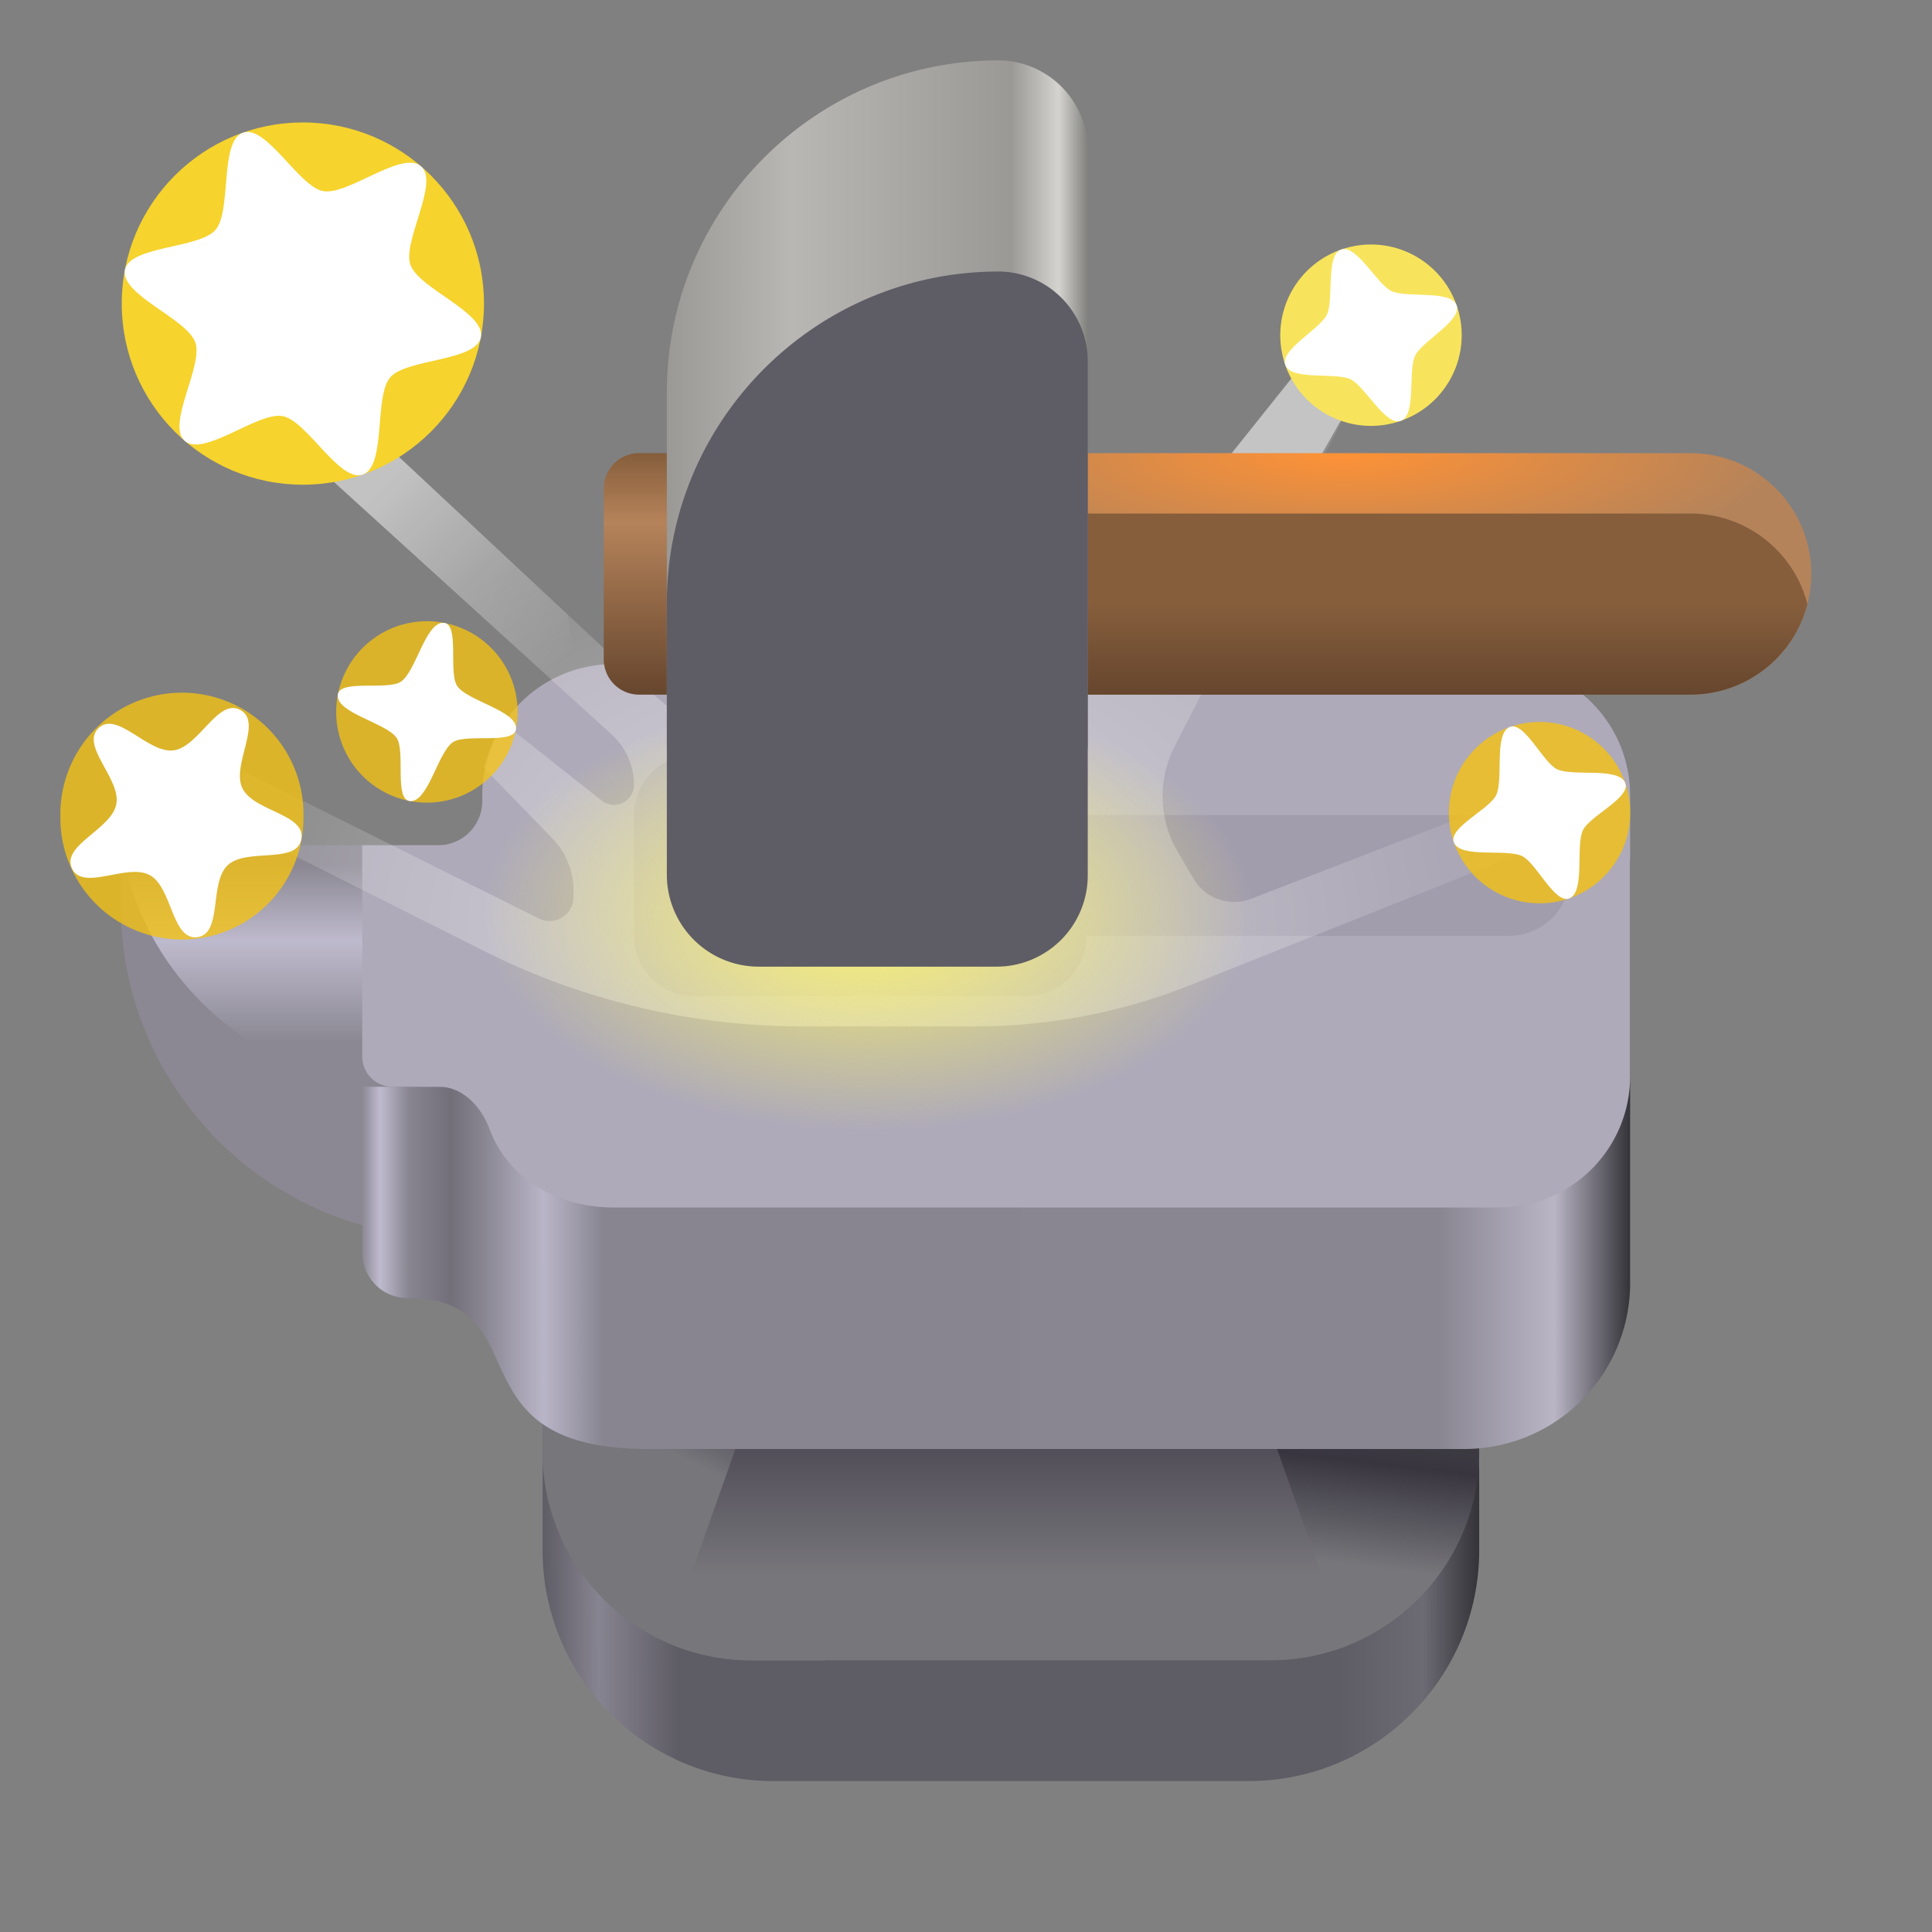 <svg height="128" width="128" xmlns="http://www.w3.org/2000/svg"><rect width="100%" height="100%" fill="#808080" stroke="none"/><linearGradient id="a" gradientUnits="userSpaceOnUse" x1="36" x2="98" y1="112" y2="111.871"><stop offset="0" stop-color="#5e5c64"/><stop offset=".059" stop-color="#878491"/><stop offset=".144" stop-color="#5e5c64"/><stop offset=".849" stop-color="#5e5c64"/><stop offset=".94" stop-color="#6c6a73"/><stop offset="1" stop-color="#343338"/></linearGradient><clipPath id="b"><path d="M35 74h63v36H35zm0 0"/></clipPath><clipPath id="c"><path d="M49.781 74.367h34.387C91.808 74.367 98 80.562 98 88.2v7.969C98 103.808 91.809 110 84.168 110H49.781c-7.64 0-13.832-6.191-13.832-13.832v-7.969c0-7.636 6.192-13.832 13.832-13.832zm0 0"/></clipPath><linearGradient id="d" gradientUnits="userSpaceOnUse" x1="89" x2="87.649" y1="92" y2="103.491"><stop offset="0" stop-color="#454545"/><stop offset=".404" stop-color="#38353f"/><stop offset="1" stop-color="#77767b"/></linearGradient><clipPath id="e"><path d="M35 74h25v36H35zm0 0"/></clipPath><clipPath id="f"><path d="M49.781 74.367h34.387C91.808 74.367 98 80.562 98 88.2v7.969C98 103.808 91.809 110 84.168 110H49.781c-7.64 0-13.832-6.191-13.832-13.832v-7.969c0-7.636 6.192-13.832 13.832-13.832zm0 0"/></clipPath><linearGradient id="g" gradientUnits="userSpaceOnUse" x1="44" x2="48" y1="96" y2="88"><stop offset="0" stop-color="#77767b"/><stop offset="1" stop-color="#241f31"/></linearGradient><clipPath id="h"><path d="M44 77h46v33H44zm0 0"/></clipPath><clipPath id="i"><path d="M49.781 74.367h34.387C91.808 74.367 98 80.562 98 88.2v7.969C98 103.808 91.809 110 84.168 110H49.781c-7.64 0-13.832-6.191-13.832-13.832v-7.969c0-7.636 6.192-13.832 13.832-13.832zm0 0"/></clipPath><linearGradient id="j" gradientTransform="matrix(-.708 0 0 1 117.667 -174.66)" gradientUnits="userSpaceOnUse" x1="74" x2="74" y1="266" y2="279"><stop offset="0" stop-color="#3d3846"/><stop offset="1" stop-color="#77767b"/></linearGradient><linearGradient id="k" gradientUnits="userSpaceOnUse" x1="24" x2="108" y1="89.382" y2="89.382"><stop offset="0" stop-color="#8b8893"/><stop offset=".014" stop-color="#bfbbce"/><stop offset=".037" stop-color="#888591"/><stop offset=".07" stop-color="#726f79"/><stop offset=".095" stop-color="#888591"/><stop offset=".143" stop-color="#b9b5c8"/><stop offset=".19" stop-color="#888591"/><stop offset=".849" stop-color="#898692"/><stop offset=".94" stop-color="#b9b5c5"/><stop offset="1" stop-color="#343338"/></linearGradient><linearGradient id="l" gradientTransform="matrix(1 0 0 .656 0 -89.627)" gradientUnits="userSpaceOnUse" x1="18" x2="18" y1="224" y2="241.856"><stop offset="0" stop-color="#8b8893"/><stop offset=".431" stop-color="#bebacd"/><stop offset="1" stop-color="#8b8893"/></linearGradient><linearGradient id="m" gradientUnits="userSpaceOnUse" x1="25.671" x2="37.574" y1="31.657" y2="43.608"><stop offset="0" stop-color="#fff" stop-opacity=".467"/><stop offset="1" stop-color="#fff" stop-opacity="0"/></linearGradient><radialGradient id="n" cx="56" cy="243.89" gradientTransform="matrix(.997 0 0 .731 .185 -116.263)" gradientUnits="userSpaceOnUse" r="40.132"><stop offset="0" stop-color="#fff" stop-opacity=".467"/><stop offset="1" stop-color="#fff" stop-opacity=".106"/></radialGradient><radialGradient id="o" cx="57.5" cy="231" gradientTransform="matrix(1.244 0 0 .707 -14.024 -102.89)" gradientUnits="userSpaceOnUse" r="20.5"><stop offset="0" stop-color="#f9f06b"/><stop offset="1" stop-color="#f9f06b" stop-opacity="0"/></radialGradient><clipPath id="p"><path d="M54 30h66v17H54zm0 0"/></clipPath><clipPath id="q"><path d="M62 30.023h50a8 8 0 0 1 0 16H62a8 8 0 0 1 0-16zm0 0"/></clipPath><radialGradient id="r" cx="89" cy="182.901" gradientTransform="matrix(.879 0 0 .242 10.788 -14.34)" gradientUnits="userSpaceOnUse" r="33"><stop offset="0" stop-color="#ff9236"/><stop offset="1" stop-color="#b5835a"/></radialGradient><clipPath id="s"><path d="M54 34h66v13H54zm0 0"/></clipPath><clipPath id="t"><path d="M62 30.023h50a8 8 0 0 1 0 16H62a8 8 0 0 1 0-16zm0 0"/></clipPath><linearGradient id="u" gradientUnits="userSpaceOnUse" x1="96" x2="96" y1="40.024" y2="46.024"><stop offset="0" stop-color="#865e3c"/><stop offset="1" stop-color="#66462e"/></linearGradient><linearGradient id="v" gradientUnits="userSpaceOnUse" x1="42.495" x2="42.495" y1="30.024" y2="46.024"><stop offset="0" stop-color="#865e3c"/><stop offset=".286" stop-color="#b5835a"/><stop offset="1" stop-color="#66462e"/></linearGradient><linearGradient id="w" gradientUnits="userSpaceOnUse" x1="44.18" x2="73" y1="26.816" y2="26.816"><stop offset="0" stop-color="#9a9996"/><stop offset=".287" stop-color="#b8b7b4"/><stop offset=".791" stop-color="#9a9996"/><stop offset=".901" stop-color="#d4d3cf"/><stop offset="1" stop-color="#585855"/></linearGradient><path d="M51.242 82.367h31.469C91.152 82.367 98 89.215 98 97.66v5.05c0 8.442-6.848 15.29-15.29 15.29H51.243c-8.445 0-15.293-6.848-15.293-15.29v-5.05c0-8.445 6.848-15.293 15.293-15.293zm0 0" fill="url(#a)" fill-rule="evenodd"/><g clip-path="url(#b)"><g clip-path="url(#c)"><path d="M47.95 74.367H86c6.629 0 12 5.375 12 12V98c0 6.629-5.371 12-12 12H47.95c-6.626 0-12-5.371-12-12V86.367c0-6.625 5.374-12 12-12zm0 0" fill="url(#d)" fill-rule="evenodd"/></g></g><g clip-path="url(#e)"><g clip-path="url(#f)"><path d="M26 72h22c6.629 0 12 5.371 12 12v16c0 6.629-5.371 12-12 12H26c-6.629 0-12-5.371-12-12V84c0-6.629 5.371-12 12-12zm0 0" fill="url(#g)" fill-rule="evenodd"/></g></g><g clip-path="url(#h)"><g clip-path="url(#i)"><path d="M89.332 109.34 78 77.34H55.332L44 109.34zm0 0" fill="url(#j)"/></g></g><path d="M8 60v-4h38v26H30C17.852 82 8 72.148 8 60zm0 0" fill="#8b8893" fill-rule="evenodd"/><path d="M42.969 46.46a10.995 10.995 0 0 0-11.02 11.02V72H24v11a3 3 0 0 0 3 3c9 0 2.578 10 15.969 10h54.015A10.994 10.994 0 0 0 108 84.98v-27.5c0-6.105-4.914-11.02-11.016-11.02zm0 0" fill="url(#k)" fill-rule="evenodd"/><path d="M8 56h38v15.742H30C19.578 73.472 9.727 66.422 8 56zm0 0" fill="url(#l)" fill-rule="evenodd"/><path d="M40.66 44a8.694 8.694 0 0 0-8.71 8.71v.368A2.922 2.922 0 0 1 29.026 56H24v14c0 1.105.895 2 2 2l3.094.004c1.578 0 2.797 1.328 3.34 2.797C33.617 78.02 36.844 80 40.66 80h58.63a8.694 8.694 0 0 0 8.71-8.71V52.71A8.694 8.694 0 0 0 99.29 44zm0 0" fill="#aeaab9" fill-rule="evenodd"/><path d="M37.633 40.738 24 28l-4 2 18.426 16.75zm0 0" fill="url(#m)"/><path d="M46.027 50A4.019 4.019 0 0 0 42 54.023v7.954A4.019 4.019 0 0 0 46.027 66h21.946A4.019 4.019 0 0 0 72 62h27.973c2.23 0 4.027-1.785 4.027-4s-1.797-4-4.027-4H72a4.019 4.019 0 0 0-4.027-4zm0 0" fill="#241f31" fill-opacity=".086" fill-rule="evenodd"/><path d="M64.602 68H53.148a46.993 46.993 0 0 1-21.109-5.008l-15.992-8.039v-3.906l19.652 9.805A1.593 1.593 0 0 0 38 59.426V59c0-1.281-.5-2.516-1.39-3.438l-4.583-4.722 1.118-3.113 6.71 5.312A1.324 1.324 0 0 0 42 52a4.52 4.52 0 0 0-1.48-3.343L20 30l4-2 18.793 17.559A23.899 23.899 0 0 0 59.117 52h.301a9.54 9.54 0 0 0 7.45-3.574l19.44-24.23 3.465 2L77.828 49.44a7.26 7.26 0 0 0 .203 7.004l1.047 1.774a3.123 3.123 0 0 0 3.817 1.328l20.132-7.781v3.87l-24.152 9.626A38.591 38.591 0 0 1 64.602 68zm0 0" fill="url(#n)"/><path d="M83 60.5C83 68.508 71.582 75 57.5 75S32 68.508 32 60.5 43.418 46 57.5 46 83 52.492 83 60.5zm0 0" fill="url(#o)" fill-rule="evenodd"/><path d="M86.258 24.195 73.063 40.707l7.167 2.313 9.293-16.38zm0 0" fill="#fff" fill-opacity=".482"/><g clip-path="url(#p)"><g clip-path="url(#q)"><path d="M54 30.023h66v16H54zm0 0" fill="url(#r)" fill-rule="evenodd"/></g></g><g clip-path="url(#s)"><g clip-path="url(#t)"><path d="M62 34.023h50a8 8 0 0 1 0 16H62a8 8 0 0 1 0-16zm0 0" fill="url(#u)" fill-rule="evenodd"/></g></g><g fill-rule="evenodd"><path d="M42.344 30.023h13.804a2.347 2.347 0 0 1 2.348 2.348V43.68a2.346 2.346 0 0 1-2.348 2.343H42.344A2.346 2.346 0 0 1 40 43.68V32.37a2.346 2.346 0 0 1 2.344-2.348zm0 0" fill="url(#v)"/><path d="M66.18 4a5.945 5.945 0 0 1 5.886 6v39.633H44.18V26c0-12.148 9.851-22 22-22zm0 0" fill="url(#w)"/><path d="M66.18 17.988A5.953 5.953 0 0 1 72.066 24v34a6.045 6.045 0 0 1-6.043 6.043H50.27a6.09 6.09 0 0 1-6.09-6.09V39.988c0-12.148 9.851-22 22-22zm0 0" fill="#5e5c64"/><path d="M32.066 20.113c0 6.63-5.37 12-12 12-6.625 0-12-5.37-12-12 0-6.625 5.375-12 12-12 6.63 0 12 5.375 12 12zm0 0" fill="#f6d32d"/><path d="M31.86 22.336c-.29 1.617-4.934 1.418-6.005 2.664-1.09 1.27-.242 5.871-1.816 6.438-1.543.558-3.695-3.563-5.309-3.868-1.64-.308-5.207 2.727-6.484 1.645-1.254-1.059 1.238-4.98.695-6.527-.554-1.579-4.96-3.149-4.668-4.793.29-1.618 4.934-1.418 6.004-2.665 1.09-1.27.246-5.87 1.817-6.437 1.547-.559 3.695 3.562 5.308 3.867 1.645.309 5.207-2.726 6.485-1.648 1.258 1.058-1.239 4.984-.696 6.531.555 1.578 4.965 3.148 4.668 4.793zm0 0" fill="#fff"/><path d="M20.105 54.102a8.053 8.053 0 1 1-16.105 0 8.054 8.054 0 1 1 16.105 0zm0 0" fill="#f5c211" fill-opacity=".776"/><path d="M19.965 55.602c-.317 1.68-3.637.55-4.88 1.722-1.245 1.168-.32 4.551-2.015 4.766-1.695.215-1.648-3.29-3.144-4.11-1.496-.82-4.426 1.102-5.156-.44-.727-1.548 2.62-2.587 2.937-4.263.32-1.68-2.414-3.87-1.172-5.043 1.242-1.168 3.266 1.696 4.961 1.48 1.691-.218 2.934-3.495 4.43-2.675 1.5.824-.602 3.629.129 5.176.726 1.543 4.23 1.71 3.91 3.387zm0 0" fill="#fff"/><path d="M107.203 50.836a6.01 6.01 0 0 1-2.2 8.21 6.01 6.01 0 0 1-8.206-2.202 6.007 6.007 0 0 1 2.2-8.207 6.005 6.005 0 0 1 8.206 2.199zm0 0" fill="#f5c211" fill-opacity=".784"/><path d="M107.672 51.86c.414.968-2.34 2.19-2.797 3.14-.5 1.035.164 4.063-.895 4.516-.964.41-2.19-2.344-3.14-2.801-1.035-.5-4.063.168-4.512-.89-.414-.97 2.34-2.196 2.797-3.145.5-1.035-.164-4.063.895-4.512.964-.414 2.19 2.34 3.14 2.797 1.035.5 4.063-.164 4.512.894zm0 0" fill="#fff"/><path d="M96.035 19.203a6.005 6.005 0 0 1-2.2 8.207 6.01 6.01 0 0 1-8.21-2.2 6.01 6.01 0 0 1 2.203-8.206 6.007 6.007 0 0 1 8.207 2.2zm0 0" fill="#f8e45c"/><path d="M96.504 20.227c.371 1.015-2.281 2.363-2.75 3.34-.48.992.098 3.933-.942 4.312-1.015.375-2.363-2.281-3.34-2.75-.992-.48-3.937.098-4.316-.942-.37-1.015 2.281-2.363 2.754-3.34.477-.992-.097-3.933.938-4.312 1.02-.37 2.367 2.281 3.34 2.75.996.48 3.937-.097 4.316.942zm0 0" fill="#fff"/><path d="M34.293 47.168a6.01 6.01 0 1 1-12.02 0 6.01 6.01 0 0 1 12.02 0zm0 0" fill="#f5c211" fill-opacity=".761"/><path d="M34.188 48.29c-.083 1.065-3.305.284-4.188.886-.996.68-1.637 3.992-2.836 3.898-1.066-.086-.285-3.304-.887-4.187-.68-.996-3.992-1.637-3.898-2.84.086-1.067 3.305-.285 4.187-.887.997-.676 1.637-3.988 2.836-3.894 1.07.082.286 3.3.891 4.187.676.996 3.988 1.637 3.895 2.836zm0 0" fill="#fff"/></g></svg>